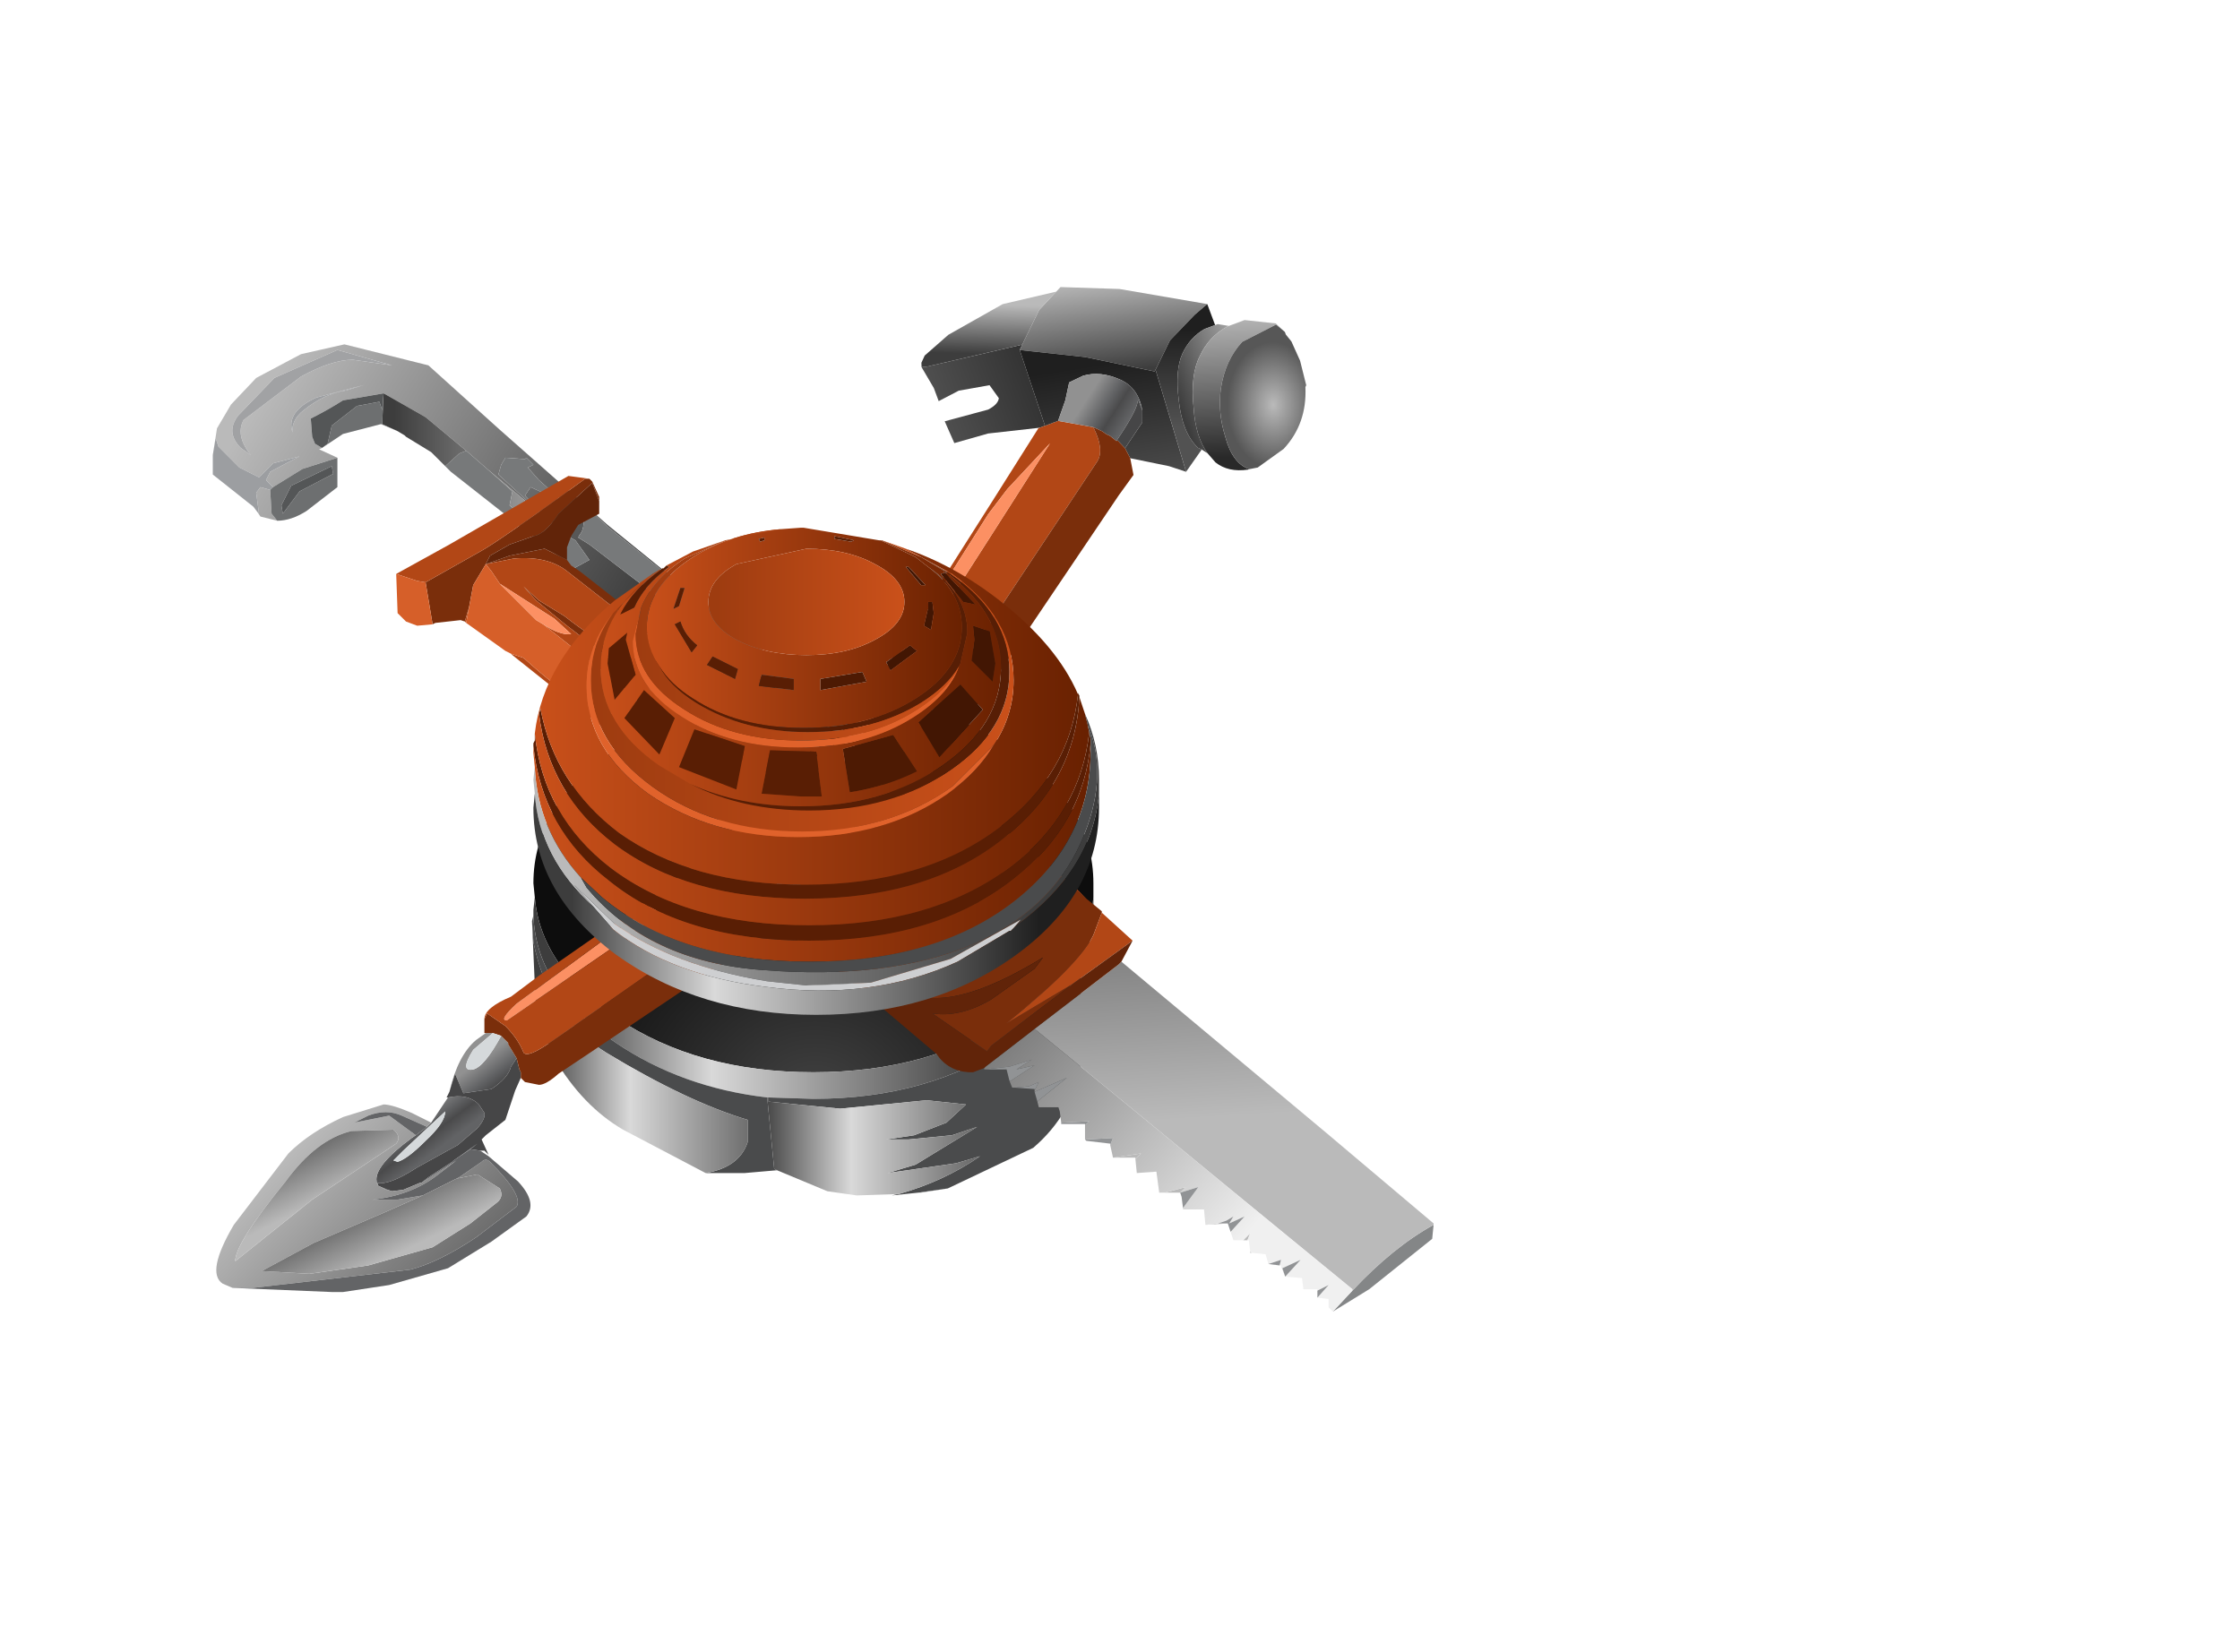 <?xml version="1.0" encoding="UTF-8" standalone="no"?>
<svg xmlns:xlink="http://www.w3.org/1999/xlink" height="59.0px" width="80.0px" xmlns="http://www.w3.org/2000/svg">
  <g transform="matrix(1.0, 0.0, 0.0, 1.0, 0.0, 0.0)">
    <use height="17.95" transform="matrix(1.0, 0.0, 0.0, 1.0, 19.0, 24.75)" width="20.05" xlink:href="#shape0"/>
    <use height="17.55" transform="matrix(0.937, -0.349, 0.349, 0.937, 22.269, 15.906)" width="23.7" xlink:href="#shape1"/>
    <use height="19.3" transform="matrix(1.0, 0.0, 0.0, 1.0, 27.4, 27.55)" width="23.8" xlink:href="#shape2"/>
    <use height="17.05" transform="matrix(1.0, 0.0, 0.0, 1.0, 7.7, 29.2)" width="21.25" xlink:href="#shape3"/>
    <use height="14.55" transform="matrix(1.0, 0.0, 0.0, 1.0, 7.55, 12.3)" width="22.8" xlink:href="#shape4"/>
    <use height="13.95" transform="matrix(1.0, 0.0, 0.0, 1.0, 14.15, 16.95)" width="17.9" xlink:href="#shape5"/>
    <use height="17.4" transform="matrix(1.0, 0.0, 0.0, 1.0, 19.05, 18.85)" width="20.2" xlink:href="#shape6"/>
  </g>
  <defs>
    <g id="shape0" transform="matrix(1.0, 0.0, 0.0, 1.0, 10.0, 8.95)">
      <path d="M10.05 -1.65 Q9.8 0.8 7.1 2.65 4.2 4.6 0.05 4.6 -4.1 4.6 -7.0 2.65 -9.7 0.8 -9.9 -1.65 L-9.95 -2.15 Q-9.95 -4.95 -7.0 -6.95 -4.1 -8.95 0.05 -8.95 4.2 -8.95 7.1 -6.95 10.05 -4.95 10.05 -2.15 L10.05 -1.65" fill="url(#gradient0)" fill-rule="evenodd" stroke="none"/>
      <path d="M10.05 -1.65 L10.05 -1.2 Q10.05 -0.1 9.6 0.85 8.9 2.35 7.1 3.55 4.15 5.55 0.05 5.55 L-1.55 5.5 -1.6 5.5 Q-4.65 5.15 -7.0 3.55 -9.85 1.65 -9.95 -1.0 L-9.95 -1.2 -9.9 -1.65 Q-9.7 0.8 -7.0 2.65 -4.1 4.6 0.05 4.6 4.2 4.6 7.1 2.65 9.8 0.8 10.05 -1.65" fill="url(#gradient1)" fill-rule="evenodd" stroke="none"/>
      <path d="M-9.95 -1.0 Q-9.85 1.65 -7.0 3.55 -4.65 5.15 -1.6 5.5 L-1.35 8.05 -1.25 8.1 -2.4 8.2 -3.8 8.2 Q-2.6 8.0 -2.3 7.1 L-2.3 6.3 Q-4.45 5.65 -7.35 3.9 -9.4 2.65 -9.95 -0.05 L-10.0 -0.8 -9.95 -1.0 M-1.55 5.5 L0.05 5.55 Q4.15 5.55 7.1 3.55 8.9 2.35 9.6 0.85 L9.6 4.35 Q9.3 6.1 7.9 7.3 L4.85 8.75 3.8 8.9 2.85 9.0 3.05 8.95 3.1 8.95 Q4.7 8.5 6.0 7.6 L5.15 7.85 2.7 8.2 3.7 7.9 5.9 6.55 5.0 6.85 3.45 7.0 2.65 7.0 3.65 6.85 4.8 6.4 5.5 5.75 4.1 5.6 1.0 5.9 -1.55 5.65 -1.55 5.5" fill="#4a4b4c" fill-rule="evenodd" stroke="none"/>
      <path d="M-1.6 5.5 L-1.55 5.5 -1.55 5.65 1.0 5.9 4.1 5.6 5.5 5.75 4.8 6.4 3.65 6.85 2.65 7.0 3.45 7.0 5.0 6.85 5.9 6.55 3.7 7.9 2.7 8.2 5.15 7.85 6.0 7.6 Q4.7 8.5 3.1 8.95 L3.05 8.95 1.6 9.0 0.55 8.85 -1.25 8.1 -1.35 8.05 -1.6 5.5 M4.85 8.75 L3.9 8.9 3.8 8.9 4.85 8.75" fill="url(#gradient2)" fill-rule="evenodd" stroke="none"/>
      <path d="M-3.8 8.2 L-6.75 6.65 Q-8.2 5.8 -9.2 4.1 L-9.85 2.6 -10.0 -0.8 -9.95 -0.05 Q-9.4 2.65 -7.35 3.9 -4.45 5.65 -2.3 6.3 L-2.3 7.1 Q-2.6 8.0 -3.8 8.2" fill="url(#gradient3)" fill-rule="evenodd" stroke="none"/>
    </g>
    <radialGradient cx="0" cy="0" gradientTransform="matrix(0.012, 0.0, 0.0, -0.01, 0.1, 5.5)" gradientUnits="userSpaceOnUse" id="gradient0" r="819.2" spreadMethod="pad">
      <stop offset="0.0" stop-color="#424242"/>
      <stop offset="1.0" stop-color="#0d0d0d"/>
    </radialGradient>
    <linearGradient gradientTransform="matrix(0.011, 0.0, 0.0, -0.011, 0.35, -1.2)" gradientUnits="userSpaceOnUse" id="gradient1" spreadMethod="pad" x1="-819.2" x2="819.2">
      <stop offset="0.0" stop-color="#3d3d3d"/>
      <stop offset="0.282" stop-color="#d9d9d9"/>
      <stop offset="0.925" stop-color="#1f1f1f"/>
    </linearGradient>
    <linearGradient gradientTransform="matrix(0.007, 0.0, 0.0, -0.007, 3.9, 4.05)" gradientUnits="userSpaceOnUse" id="gradient2" spreadMethod="pad" x1="-819.2" x2="819.2">
      <stop offset="0.0" stop-color="#3d3d3d"/>
      <stop offset="0.282" stop-color="#d9d9d9"/>
      <stop offset="0.925" stop-color="#1f1f1f"/>
    </linearGradient>
    <linearGradient gradientTransform="matrix(0.007, 0.0, 0.0, -0.007, -4.0, 2.5)" gradientUnits="userSpaceOnUse" id="gradient3" spreadMethod="pad" x1="-819.2" x2="819.2">
      <stop offset="0.0" stop-color="#3d3d3d"/>
      <stop offset="0.282" stop-color="#d9d9d9"/>
      <stop offset="0.925" stop-color="#1f1f1f"/>
    </linearGradient>
    <g id="shape1" transform="matrix(1.0, 0.0, 0.0, 1.0, 0.0, 17.55)">
      <path d="M14.6 -15.95 L14.45 -15.8 14.35 -12.95 14.15 -12.95 12.35 -13.4 11.1 -13.5 11.05 -14.35 12.65 -14.2 Q13.05 -14.25 13.15 -14.45 L13.0 -15.0 11.9 -15.2 11.1 -15.1 11.1 -15.6 10.95 -16.45 11.15 -16.4 14.6 -15.95" fill="url(#gradient4)" fill-rule="evenodd" stroke="none"/>
      <path d="M14.45 -15.8 L14.6 -15.95 15.6 -16.9 16.4 -17.3 16.6 -17.4 18.55 -16.6 21.3 -15.0 20.75 -14.8 19.6 -14.25 18.75 -13.45 18.7 -13.4 16.55 -14.75 14.45 -15.8" fill="url(#gradient5)" fill-rule="evenodd" stroke="none"/>
      <path d="M14.6 -15.95 L11.15 -16.4 10.95 -16.45 11.0 -16.6 11.2 -16.8 12.25 -17.2 14.45 -17.55 16.4 -17.3 15.6 -16.9 14.6 -15.95" fill="url(#gradient6)" fill-rule="evenodd" stroke="none"/>
      <path d="M14.15 -12.95 L14.35 -12.95 14.85 -12.95 15.95 -12.3 Q16.05 -11.4 15.65 -11.1 L2.65 -1.65 Q1.75 -1.0 1.55 -1.2 L0.85 -2.2 0.15 -2.7 0.0 -2.5 0.45 -3.0 1.1 -3.35 Q1.35 -3.45 2.1 -4.1 3.5 -4.85 14.1 -12.95 L14.15 -12.95 M1.05 -2.55 Q1.4 -2.55 14.3 -12.3 L12.3 -11.3 11.35 -10.7 2.1 -3.65 1.25 -3.0 0.85 -2.5 1.05 -2.55" fill="#b24716" fill-rule="evenodd" stroke="none"/>
      <path d="M14.35 -12.95 L14.45 -15.8 16.55 -14.75 18.7 -13.4 18.75 -13.45 18.5 -9.65 18.0 -10.05 16.8 -10.8 16.75 -11.2 17.65 -11.85 17.8 -12.25 Q17.95 -13.05 17.45 -13.55 16.9 -14.1 16.25 -14.15 L15.7 -14.1 15.35 -13.55 14.85 -12.95 14.35 -12.95" fill="url(#gradient7)" fill-rule="evenodd" stroke="none"/>
      <path d="M15.95 -12.3 L14.85 -12.95 15.35 -13.55 15.7 -14.1 16.25 -14.15 Q16.9 -14.1 17.45 -13.55 17.95 -13.05 17.8 -12.25 L17.8 -12.65 17.75 -12.6 Q17.6 -12.3 16.55 -11.55 L16.4 -11.8 16.3 -11.9 16.2 -12.05 16.15 -12.1 15.95 -12.3" fill="url(#gradient8)" fill-rule="evenodd" stroke="none"/>
      <path d="M17.8 -12.25 L17.65 -11.85 16.75 -11.2 16.6 -11.55 16.55 -11.55 Q17.6 -12.3 17.75 -12.6 L17.8 -12.65 17.8 -12.25" fill="#464647" fill-rule="evenodd" stroke="none"/>
      <path d="M18.75 -13.45 L19.6 -14.25 20.75 -14.8 21.3 -15.0 21.3 -14.2 20.9 -14.2 Q20.3 -14.1 19.85 -13.65 19.4 -13.2 19.15 -12.15 18.85 -11.0 19.2 -10.3 L19.3 -10.2 18.5 -9.65 18.75 -13.45" fill="url(#gradient9)" fill-rule="evenodd" stroke="none"/>
      <path d="M1.05 -2.55 L0.85 -2.5 1.25 -3.0 2.1 -3.65 11.35 -10.7 12.3 -11.3 14.3 -12.3 Q1.4 -2.55 1.05 -2.55" fill="#fc9063" fill-rule="evenodd" stroke="none"/>
      <path d="M0.0 -2.5 L0.15 -2.7 0.85 -2.2 1.55 -1.2 Q1.75 -1.0 2.65 -1.65 L15.65 -11.1 Q16.05 -11.4 15.95 -12.3 L16.15 -12.1 16.2 -12.05 16.3 -11.9 16.4 -11.8 16.55 -11.55 16.6 -11.55 16.75 -11.2 16.8 -10.8 16.7 -10.2 15.95 -9.7 4.0 -1.15 Q3.5 -0.95 2.9 -0.4 2.4 0.0 2.1 0.0 L1.6 -0.1 1.45 -0.25 Q1.4 -0.85 0.95 -1.5 L0.3 -2.0 0.0 -1.95 0.0 -2.5" fill="#7a2e0b" fill-rule="evenodd" stroke="none"/>
      <path d="M19.45 -10.0 L19.3 -10.2 19.2 -10.3 Q18.85 -11.0 19.15 -12.15 19.4 -13.2 19.85 -13.65 20.3 -14.1 20.9 -14.2 L21.3 -14.2 21.4 -14.2 21.75 -14.0 21.7 -14.0 Q20.95 -13.9 20.4 -13.35 19.85 -12.85 19.55 -11.7 19.25 -10.7 19.45 -10.0" fill="url(#gradient10)" fill-rule="evenodd" stroke="none"/>
      <path d="M20.65 -8.95 L20.6 -8.95 Q19.9 -9.1 19.6 -9.6 L19.45 -10.0 Q19.25 -10.7 19.55 -11.7 19.85 -12.85 20.4 -13.35 20.95 -13.9 21.7 -14.0 L21.75 -14.0 22.35 -14.0 23.35 -13.5 23.55 -13.1 23.35 -13.45 23.3 -13.45 22.0 -13.3 Q21.2 -12.9 20.7 -12.0 20.3 -11.25 20.25 -10.35 20.15 -9.35 20.65 -8.95" fill="url(#gradient11)" fill-rule="evenodd" stroke="none"/>
      <path d="M23.55 -13.1 L23.55 -13.0 23.65 -12.7 23.7 -11.95 23.6 -11.05 23.55 -11.0 Q23.15 -9.75 22.05 -9.2 L20.95 -8.9 20.65 -8.95 Q20.15 -9.35 20.25 -10.35 20.3 -11.25 20.7 -12.0 21.2 -12.9 22.0 -13.3 L23.3 -13.45 23.35 -13.45 23.55 -13.1" fill="url(#gradient12)" fill-rule="evenodd" stroke="none"/>
    </g>
    <linearGradient gradientTransform="matrix(0.004, 0.0, 0.0, -0.004, 13.85, -14.4)" gradientUnits="userSpaceOnUse" id="gradient4" spreadMethod="pad" x1="-819.2" x2="819.2">
      <stop offset="0.0" stop-color="#525252"/>
      <stop offset="1.0" stop-color="#1f1f1f"/>
    </linearGradient>
    <linearGradient gradientTransform="matrix(5.0E-4, -0.002, -0.002, -5.0E-4, 17.9, -15.5)" gradientUnits="userSpaceOnUse" id="gradient5" spreadMethod="pad" x1="-819.2" x2="819.2">
      <stop offset="0.0" stop-color="#3d3d3d"/>
      <stop offset="1.0" stop-color="#bababa"/>
    </linearGradient>
    <linearGradient gradientTransform="matrix(4.0E-4, -0.001, -0.001, -4.0E-4, 13.75, -16.85)" gradientUnits="userSpaceOnUse" id="gradient6" spreadMethod="pad" x1="-819.2" x2="819.2">
      <stop offset="0.0" stop-color="#3d3d3d"/>
      <stop offset="1.0" stop-color="#bababa"/>
    </linearGradient>
    <linearGradient gradientTransform="matrix(6.0E-4, -0.003, -0.003, -6.0E-4, 16.3, -11.9)" gradientUnits="userSpaceOnUse" id="gradient7" spreadMethod="pad" x1="-819.2" x2="819.2">
      <stop offset="0.0" stop-color="#525252"/>
      <stop offset="1.0" stop-color="#1f1f1f"/>
    </linearGradient>
    <linearGradient gradientTransform="matrix(6.0E-4, 8.0E-4, 8.0E-4, -6.0E-4, 9.75, -7.55)" gradientUnits="userSpaceOnUse" id="gradient8" spreadMethod="pad" x1="-819.2" x2="819.2">
      <stop offset="0.0" stop-color="#919191"/>
      <stop offset="0.439" stop-color="#606163"/>
      <stop offset="0.659" stop-color="#4a4a4b"/>
      <stop offset="1.0" stop-color="#626365"/>
    </linearGradient>
    <linearGradient gradientTransform="matrix(7.0E-4, -0.002, -0.002, -7.0E-4, 19.5, -12.85)" gradientUnits="userSpaceOnUse" id="gradient9" spreadMethod="pad" x1="-819.2" x2="819.2">
      <stop offset="0.0" stop-color="#525252"/>
      <stop offset="1.0" stop-color="#1f1f1f"/>
    </linearGradient>
    <linearGradient gradientTransform="matrix(0.002, 0.0, 0.0, -0.002, 20.75, -11.95)" gradientUnits="userSpaceOnUse" id="gradient10" spreadMethod="pad" x1="-819.2" x2="819.2">
      <stop offset="0.0" stop-color="#3d3d3d"/>
      <stop offset="1.0" stop-color="#bababa"/>
    </linearGradient>
    <linearGradient gradientTransform="matrix(0.001, -0.003, -0.003, -0.001, 21.7, -11.8)" gradientUnits="userSpaceOnUse" id="gradient11" spreadMethod="pad" x1="-819.2" x2="819.2">
      <stop offset="0.0" stop-color="#292929"/>
      <stop offset="1.0" stop-color="#bababa"/>
    </linearGradient>
    <radialGradient cx="0" cy="0" gradientTransform="matrix(0.002, 0.002, 0.002, -0.003, 22.25, -10.8)" gradientUnits="userSpaceOnUse" id="gradient12" r="819.2" spreadMethod="pad">
      <stop offset="0.0" stop-color="#bababa"/>
      <stop offset="0.741" stop-color="#575757"/>
    </radialGradient>
    <g id="shape2" transform="matrix(1.0, 0.0, 0.0, 1.0, 0.0, 0.0)">
      <path d="M23.8 16.2 L23.75 16.7 21.5 18.5 20.2 19.3 20.9 18.55 Q22.35 17.0 23.8 16.2" fill="#848687" fill-rule="evenodd" stroke="none"/>
      <path d="M23.8 16.2 Q22.35 17.0 20.9 18.55 L20.9 18.5 9.55 9.2 12.55 6.9 12.65 6.8 19.95 12.9 23.8 16.15 23.8 16.2 M18.5 18.05 L18.35 17.65 18.4 17.75 18.5 18.05 M17.3 17.2 L17.25 17.2 17.25 17.15 17.3 17.2 M17.15 16.75 L17.0 16.75 17.25 16.5 17.15 16.75 M16.45 16.15 L15.65 16.2 16.1 16.15 16.45 16.15 M14.75 15.05 L14.2 15.05 14.95 14.85 14.75 15.05 M13.15 13.85 L13.15 13.8 12.35 13.8 13.35 13.65 13.15 13.85 M0.05 5.25 L0.0 4.8 0.2 4.6 0.05 4.9 0.05 5.25" fill="url(#gradient13)" fill-rule="evenodd" stroke="none"/>
      <path d="M20.9 18.55 L20.2 19.3 20.05 19.15 20.05 18.85 19.65 18.8 20.05 18.35 19.65 18.55 19.65 18.5 19.15 18.5 19.1 18.1 18.5 18.05 19.05 17.45 18.4 17.75 18.35 17.65 18.3 17.65 18.35 17.45 17.9 17.6 17.8 17.25 17.3 17.2 17.25 17.15 17.2 16.75 17.15 16.75 17.25 16.5 17.0 16.75 16.65 16.75 16.55 16.45 17.05 15.9 16.5 16.15 16.65 15.9 16.4 16.05 16.1 16.15 15.65 16.2 15.6 15.65 14.85 15.65 14.85 15.6 15.4 14.85 14.75 15.05 14.95 14.85 14.2 15.05 14.0 15.05 13.9 14.3 13.2 14.35 13.15 13.85 13.35 13.65 12.35 13.8 12.25 13.35 12.35 13.1 11.4 13.15 11.35 13.15 11.35 12.65 11.5 12.5 10.5 12.55 10.45 12.15 10.4 12.0 9.7 12.0 9.65 11.8 9.7 11.75 10.7 10.95 9.55 11.45 9.55 11.4 9.7 11.1 9.35 11.25 8.85 11.3 8.75 11.3 8.65 11.05 8.7 11.05 9.55 10.5 8.9 10.65 9.45 10.3 8.65 10.55 7.75 10.65 7.75 10.6 7.8 10.55 8.45 10.05 9.55 9.2 20.9 18.5 20.9 18.55" fill="url(#gradient14)" fill-rule="evenodd" stroke="none"/>
      <path d="M8.5 2.1 L9.1 2.6 11.4 4.55 11.95 5.0 11.95 5.05 11.65 5.85 Q11.15 6.9 8.55 9.0 L10.9 7.6 8.0 9.8 7.85 10.0 5.9 8.65 Q6.9 8.8 8.0 8.15 L9.55 7.05 9.85 6.65 Q6.5 8.7 4.95 7.85 L4.8 7.8 4.35 7.4 3.55 6.75 4.2 6.7 Q5.8 6.3 7.15 5.05 8.55 3.8 8.65 2.85 L8.5 2.1" fill="#7a2e0b" fill-rule="evenodd" stroke="none"/>
      <path d="M9.1 2.6 L11.0 4.15 11.4 4.55 9.1 2.6 M11.95 5.05 L13.05 6.05 10.9 7.6 8.55 9.0 Q11.15 6.9 11.65 5.85 L11.95 5.05" fill="#b24716" fill-rule="evenodd" stroke="none"/>
      <path d="M7.75 10.6 L7.35 10.75 7.3 10.75 7.2 10.75 Q6.45 10.7 6.05 10.1 L2.75 7.3 0.05 5.25 0.05 4.9 0.2 4.6 0.2 4.55 0.65 4.05 1.15 3.6 1.95 3.0 2.45 2.7 3.7 2.1 5.9 0.0 8.5 2.05 8.5 2.1 8.65 2.85 Q8.55 3.8 7.15 5.05 5.8 6.3 4.2 6.7 L3.55 6.75 4.35 7.4 4.8 7.8 4.95 7.85 Q6.5 8.7 9.85 6.65 L9.55 7.05 8.0 8.15 Q6.9 8.8 5.9 8.65 L7.85 10.0 8.0 9.8 10.9 7.6 13.05 6.05 12.65 6.8 12.55 6.9 9.55 9.2 8.45 10.05 7.8 10.55 7.75 10.6" fill="#612409" fill-rule="evenodd" stroke="none"/>
      <path d="M19.65 18.8 L19.65 18.55 20.05 18.35 19.65 18.8 M18.3 17.65 L17.9 17.6 18.35 17.45 18.3 17.65 M16.55 16.45 L16.45 16.15 16.1 16.15 16.4 16.05 16.65 15.9 16.5 16.15 17.05 15.9 16.55 16.45 M14.85 15.6 L14.8 15.2 14.75 15.05 15.4 14.85 14.85 15.6 M12.25 13.35 L12.25 13.3 11.4 13.2 11.35 13.15 11.4 13.15 12.35 13.1 12.25 13.35 M11.35 12.65 L11.35 12.6 10.5 12.6 10.5 12.55 11.5 12.5 11.35 12.65 M9.65 11.8 L9.55 11.45 10.7 10.95 9.7 11.75 9.65 11.8 M9.55 11.4 L9.55 11.35 8.85 11.3 9.35 11.25 9.7 11.1 9.55 11.4 M8.65 11.05 L8.55 10.65 7.75 10.65 8.65 10.55 9.45 10.3 8.9 10.65 9.55 10.5 8.7 11.05 8.65 11.05 M18.5 18.05 L18.4 17.75 19.05 17.45 18.5 18.05" fill="#919395" fill-rule="evenodd" stroke="none"/>
    </g>
    <linearGradient gradientTransform="matrix(3.0E-4, 0.005, 0.005, -3.0E-4, 11.8, 8.5)" gradientUnits="userSpaceOnUse" id="gradient13" spreadMethod="pad" x1="-819.2" x2="819.2">
      <stop offset="0.0" stop-color="#6e6e6e"/>
      <stop offset="1.0" stop-color="#bababa"/>
    </linearGradient>
    <linearGradient gradientTransform="matrix(0.007, 0.006, 0.006, -0.007, 10.9, 12.2)" gradientUnits="userSpaceOnUse" id="gradient14" spreadMethod="pad" x1="-819.2" x2="819.2">
      <stop offset="0.0" stop-color="#525252"/>
      <stop offset="1.0" stop-color="#f0f0f0"/>
    </linearGradient>
    <g id="shape3" transform="matrix(1.0, 0.0, 0.0, 1.0, 21.25, 0.0)">
      <path d="M-2.75 1.15 L-2.3 0.55 -1.95 0.05 -1.45 0.0 Q-0.85 0.05 -0.35 0.6 0.1 1.05 -0.05 1.85 L-0.05 1.5 -1.15 2.5 -1.25 2.3 -1.3 2.25 Q-2.05 1.25 -2.75 1.15 M-13.55 10.9 L-12.95 10.0 Q-12.25 9.85 -11.85 10.25 L-11.65 10.55 Q-11.6 10.75 -11.9 11.1 L-12.6 11.7 -14.05 12.5 Q-15.05 13.15 -15.5 13.05 L-15.5 13.0 Q-15.6 12.45 -14.25 11.45 L-14.1 11.35 -13.7 11.05 -13.55 10.9 M-12.9 9.8 Q-12.6 8.5 -11.95 7.95 L-11.6 7.7 -11.35 7.7 -12.05 8.3 Q-12.55 9.1 -12.05 9.0 -11.65 8.9 -11.05 7.8 L-11.0 7.85 -10.9 7.95 -10.8 8.05 -10.8 8.1 -10.5 8.6 -10.7 8.9 Q-10.8 9.3 -11.4 9.7 L-12.4 9.85 -12.7 9.15 -12.9 9.8 M-14.9 12.25 L-14.75 12.3 Q-14.4 12.2 -13.75 11.55 -13.05 10.9 -13.05 10.5 L-14.55 11.9 -14.9 12.25 M-12.6 12.15 L-11.9 11.65 -12.15 11.85 -12.6 12.15 M-15.45 13.15 L-15.1 13.3 -15.15 13.3 -15.45 13.15" fill="url(#gradient15)" fill-rule="evenodd" stroke="none"/>
      <path d="M-1.15 2.5 L-0.05 1.5 -0.05 1.85 -0.15 2.25 -1.0 2.85 -1.05 2.7 -1.15 2.5 M-10.35 9.3 L-10.55 9.75 -10.9 10.8 -11.6 11.35 -11.75 11.5 -11.5 12.05 -11.65 11.9 -11.8 11.9 -12.15 11.85 -11.9 11.65 -12.6 12.15 -12.75 12.25 -12.8 12.3 -13.65 12.85 -13.9 13.05 -13.95 13.05 -14.55 13.3 -14.95 13.35 -15.1 13.3 -15.45 13.15 -15.45 13.1 -15.5 13.05 Q-15.05 13.15 -14.05 12.5 L-12.6 11.7 -11.9 11.1 Q-11.6 10.75 -11.65 10.55 L-11.85 10.25 Q-12.25 9.85 -12.95 10.0 L-13.0 10.0 -12.9 9.8 -12.7 9.15 -12.4 9.85 -11.4 9.7 Q-10.8 9.3 -10.7 8.9 L-10.5 8.6 -10.4 9.0 -10.35 9.1 -10.35 9.25 -10.35 9.3" fill="#464647" fill-rule="evenodd" stroke="none"/>
      <path d="M-2.75 1.15 Q-2.05 1.25 -1.3 2.25 L-1.25 2.3 -1.15 2.5 -1.05 2.7 -1.0 2.85 -0.95 3.35 -1.0 3.7 -1.05 3.8 -1.7 4.25 -7.95 8.45 -9.0 9.15 Q-9.45 9.55 -9.7 9.55 L-10.2 9.45 -10.35 9.3 -10.35 9.25 -10.35 9.1 -10.4 9.0 -10.5 8.6 -10.8 8.1 -10.8 8.05 -10.9 7.95 -11.0 7.85 -11.05 7.8 -11.35 7.7 -11.6 7.7 -11.65 7.7 -11.65 7.2 -11.55 7.0 -10.9 7.45 Q-10.45 7.9 -10.25 8.4 -10.1 8.6 -9.25 8.0 L-5.25 5.2 -5.15 4.35 Q-5.1 4.05 -5.4 3.45 L-5.45 3.4 -5.65 3.1 -5.75 2.9 -5.8 2.85 -5.65 2.85 -3.45 1.2 -2.75 1.15" fill="#7a2e0b" fill-rule="evenodd" stroke="none"/>
      <path d="M-5.65 3.1 L-5.45 3.4 -5.4 3.45 -7.0 4.6 -10.85 7.25 Q-11.15 7.25 -10.5 6.65 L-5.65 3.1" fill="#fc9063" fill-rule="evenodd" stroke="none"/>
      <path d="M-11.65 7.2 Q-11.65 6.8 -10.7 6.4 L-9.7 5.65 -5.75 2.9 -5.65 3.1 -10.5 6.65 Q-11.15 7.25 -10.85 7.25 L-7.0 4.6 -5.4 3.45 Q-5.1 4.05 -5.15 4.35 L-5.25 5.2 -9.25 8.0 Q-10.1 8.6 -10.25 8.4 -10.45 7.9 -10.9 7.45 L-11.55 7.0 -11.65 7.2" fill="#b24716" fill-rule="evenodd" stroke="none"/>
      <path d="M-20.65 16.8 L-21.0 16.65 Q-21.6 16.25 -20.6 14.55 L-18.65 12.0 Q-17.9 11.25 -16.7 10.7 L-15.25 10.25 Q-14.95 10.25 -14.25 10.55 L-13.55 10.9 -13.7 11.05 -14.6 10.65 Q-15.15 10.4 -15.8 10.65 L-16.3 10.9 -15.05 10.65 -14.1 11.35 -14.25 11.45 Q-15.6 12.45 -15.5 13.0 L-15.5 13.05 -15.45 13.1 -15.45 13.15 -15.15 13.3 -15.1 13.3 -14.95 13.35 -14.55 13.3 -13.95 13.05 -13.9 13.05 -12.65 12.25 -13.3 12.75 Q-14.25 13.5 -15.65 13.65 L-14.75 13.65 -13.85 13.5 -15.2 14.1 -17.75 15.2 -19.6 16.2 -17.9 16.3 -15.8 16.0 -13.5 15.35 -12.15 14.5 -11.2 13.75 Q-10.95 13.55 -11.1 13.25 L-11.9 12.75 -12.65 12.9 -12.55 12.85 -11.75 12.3 Q-11.6 12.15 -11.45 12.3 -10.25 13.5 -10.5 13.9 L-11.95 15.0 Q-13.3 15.9 -14.3 16.15 L-19.9 16.8 -20.65 16.8 M-14.9 11.15 L-16.4 11.2 Q-17.65 11.5 -18.75 13.0 -20.55 15.2 -20.55 15.85 L-19.55 15.05 -17.8 13.65 -14.8 11.65 Q-14.6 11.4 -14.9 11.15" fill="url(#gradient16)" fill-rule="evenodd" stroke="none"/>
      <path d="M-11.8 11.9 L-11.5 12.1 -10.45 13.0 Q-9.75 13.75 -10.15 14.25 L-11.4 15.15 -12.95 16.1 -15.05 16.7 -16.7 16.95 -17.1 16.95 -20.7 16.8 -20.65 16.8 -19.9 16.8 -14.3 16.15 Q-13.3 15.9 -11.95 15.0 L-10.5 13.9 Q-10.25 13.5 -11.45 12.3 -11.6 12.15 -11.75 12.3 L-12.55 12.85 -12.65 12.9 -13.85 13.5 -14.75 13.65 -15.65 13.65 Q-14.25 13.5 -13.3 12.75 L-12.65 12.25 -13.9 13.05 -13.65 12.85 -12.8 12.3 -12.75 12.25 -12.6 12.15 -12.15 11.85 -11.8 11.9 M-14.1 11.35 L-15.05 10.65 -16.3 10.9 -15.8 10.65 Q-15.15 10.4 -14.6 10.65 L-13.7 11.05 -14.1 11.35" fill="#636466" fill-rule="evenodd" stroke="none"/>
      <path d="M-11.05 7.8 Q-11.65 8.9 -12.05 9.0 -12.55 9.1 -12.05 8.3 L-11.35 7.7 -11.05 7.8 M-14.9 12.25 L-14.55 11.9 -13.05 10.5 Q-13.05 10.9 -13.75 11.55 -14.4 12.2 -14.75 12.3 L-14.9 12.25" fill="#d5d9db" fill-rule="evenodd" stroke="none"/>
      <path d="M-14.9 11.15 Q-14.6 11.4 -14.8 11.65 L-17.8 13.65 -19.55 15.05 -20.55 15.85 Q-20.55 15.2 -18.75 13.0 -17.65 11.5 -16.4 11.2 L-14.9 11.15" fill="url(#gradient17)" fill-rule="evenodd" stroke="none"/>
      <path d="M-13.85 13.5 L-12.65 12.9 -11.9 12.75 -11.1 13.25 Q-10.95 13.55 -11.2 13.75 L-12.15 14.5 -13.5 15.35 -15.8 16.0 -17.9 16.3 -19.6 16.2 -17.75 15.2 -15.2 14.1 -13.85 13.5" fill="url(#gradient18)" fill-rule="evenodd" stroke="none"/>
    </g>
    <linearGradient gradientTransform="matrix(6.0E-4, 8.0E-4, 8.0E-4, -6.0E-4, -7.95, 6.8)" gradientUnits="userSpaceOnUse" id="gradient15" spreadMethod="pad" x1="-819.2" x2="819.2">
      <stop offset="0.0" stop-color="#919191"/>
      <stop offset="0.439" stop-color="#606163"/>
      <stop offset="0.659" stop-color="#4a4a4b"/>
      <stop offset="1.0" stop-color="#626365"/>
    </linearGradient>
    <linearGradient gradientTransform="matrix(-0.003, -0.003, -0.003, 0.003, -16.15, 14.45)" gradientUnits="userSpaceOnUse" id="gradient16" spreadMethod="pad" x1="-819.2" x2="819.2">
      <stop offset="0.0" stop-color="#6e6e6e"/>
      <stop offset="1.0" stop-color="#bababa"/>
    </linearGradient>
    <linearGradient gradientTransform="matrix(5.0E-4, 0.001, 0.001, -5.0E-4, -18.0, 12.9)" gradientUnits="userSpaceOnUse" id="gradient17" spreadMethod="pad" x1="-819.2" x2="819.2">
      <stop offset="0.0" stop-color="#6e6e6e"/>
      <stop offset="1.0" stop-color="#bababa"/>
    </linearGradient>
    <linearGradient gradientTransform="matrix(5.0E-4, 0.001, 0.001, -5.0E-4, -15.3, 14.85)" gradientUnits="userSpaceOnUse" id="gradient18" spreadMethod="pad" x1="-819.2" x2="819.2">
      <stop offset="0.0" stop-color="#6e6e6e"/>
      <stop offset="1.0" stop-color="#bababa"/>
    </linearGradient>
    <g id="shape4" transform="matrix(1.0, 0.0, 0.0, 1.0, 22.8, 14.55)">
      <path d="M-22.75 -10.6 L-22.6 -11.55 -22.1 -12.4 -21.2 -13.35 -19.6 -14.2 -18.05 -14.55 -15.05 -13.8 -12.5 -11.5 -8.65 -8.1 -3.85 -4.2 -4.55 -4.75 -8.6 -8.0 -9.2 -8.55 -9.45 -8.55 -9.65 -8.7 -9.7 -8.75 -9.6 -8.6 -9.5 -8.3 Q-9.5 -7.9 -9.65 -7.75 L-9.7 -7.65 -9.3 -7.4 -0.5 -0.65 -1.2 -0.1 -1.85 -0.05 -10.75 -7.25 -9.85 -6.55 -9.3 -6.85 -9.8 -7.55 -10.25 -7.8 -10.2 -7.85 -10.6 -8.2 -10.6 -8.15 -10.95 -8.45 -11.6 -9.15 -11.4 -9.45 -10.2 -8.9 -11.1 -9.7 -11.5 -10.15 -11.3 -10.25 -11.55 -10.5 -11.6 -10.45 -12.3 -10.5 -12.45 -10.25 -12.55 -9.9 -10.8 -8.3 -12.95 -10.1 -13.7 -10.75 -15.15 -11.95 -16.65 -12.8 -18.1 -12.55 Q-18.65 -12.2 -19.25 -11.9 L-19.2 -11.25 -19.1 -11.0 -18.85 -10.85 -18.95 -10.8 -18.3 -10.5 -19.55 -10.1 -20.6 -9.45 -20.85 -9.7 -20.7 -10.0 -19.65 -10.55 -20.6 -10.3 -21.1 -9.8 -21.8 -10.15 -22.55 -10.9 -22.65 -11.2 -22.75 -10.6 M-0.05 -1.1 L0.0 -1.1 -0.05 -1.05 -0.05 -1.1 M-21.75 -10.85 L-21.4 -10.6 Q-21.95 -11.3 -21.65 -11.85 L-19.6 -13.4 Q-18.5 -14.0 -17.75 -14.0 L-16.35 -13.8 -18.3 -14.35 -20.55 -13.35 -21.85 -12.0 Q-22.3 -11.4 -21.75 -10.85 M-21.15 -8.55 L-21.1 -8.5 -21.2 -9.25 -21.05 -9.45 -20.7 -9.35 -20.65 -8.5 -20.45 -8.25 -21.05 -8.4 -21.15 -8.55 M-19.05 -12.65 Q-20.15 -12.15 -19.9 -11.4 -19.95 -11.85 -19.5 -12.2 -18.75 -12.8 -18.0 -12.9 L-17.35 -13.1 -19.05 -12.65 M-16.75 -11.7 L-16.7 -11.7 -16.15 -11.45 -16.75 -11.7" fill="url(#gradient19)" fill-rule="evenodd" stroke="none"/>
      <path d="M-21.75 -10.85 Q-22.3 -11.4 -21.85 -12.0 L-20.55 -13.35 -18.3 -14.35 -16.35 -13.8 -17.75 -14.0 Q-18.5 -14.0 -19.6 -13.4 L-21.65 -11.85 Q-21.95 -11.3 -21.4 -10.6 L-21.75 -10.85" fill="#a1a2a4" fill-rule="evenodd" stroke="none"/>
      <path d="M-22.75 -10.6 L-22.65 -11.2 -22.55 -10.9 -21.8 -10.15 -21.1 -9.8 -20.6 -10.3 -19.65 -10.55 -20.7 -10.0 -20.85 -9.7 -20.6 -9.45 -20.7 -9.35 -21.05 -9.45 -21.2 -9.25 -21.1 -8.5 -21.15 -8.55 -21.3 -8.75 -22.75 -9.9 -22.75 -10.45 -22.75 -10.6 M-19.05 -12.65 L-17.35 -13.1 -18.0 -12.9 Q-18.75 -12.8 -19.5 -12.2 -19.95 -11.85 -19.9 -11.4 -20.15 -12.15 -19.05 -12.65" fill="#9c9ea1" fill-rule="evenodd" stroke="none"/>
      <path d="M-20.6 -9.45 L-19.55 -10.1 -18.3 -10.5 -18.3 -9.45 -19.4 -8.6 Q-19.95 -8.25 -20.45 -8.25 L-20.65 -8.5 -20.7 -9.35 -20.6 -9.45 M-16.7 -11.7 L-16.75 -11.7 -18.1 -11.35 -18.85 -10.85 -18.65 -11.0 -18.5 -11.65 -17.6 -12.35 -16.8 -12.5 -16.7 -12.2 -16.65 -12.8 -16.7 -11.7 M-18.5 -10.2 L-19.95 -9.5 -20.3 -8.8 -20.25 -8.5 -19.65 -9.3 -18.5 -9.9 -18.45 -9.9 -18.5 -10.2" fill="#6d6f70" fill-rule="evenodd" stroke="none"/>
      <path d="M-18.85 -10.85 L-19.1 -11.0 -19.2 -11.25 -19.25 -11.9 Q-18.65 -12.2 -18.1 -12.55 L-16.65 -12.8 -16.7 -12.2 -16.8 -12.5 -17.6 -12.35 -18.5 -11.65 -18.65 -11.0 -18.85 -10.85 M-18.5 -10.2 L-18.45 -9.9 -18.5 -9.9 -19.65 -9.3 -20.25 -8.5 -20.3 -8.8 -19.95 -9.5 -18.5 -10.2" fill="#545657" fill-rule="evenodd" stroke="none"/>
      <path d="M-13.7 -10.75 L-12.95 -10.1 -12.05 -9.3 -12.15 -8.8 -11.45 -8.2 -11.05 -7.9 Q-10.5 -7.65 -10.55 -8.0 L-10.6 -8.15 -10.6 -8.2 -10.2 -7.85 -10.25 -7.8 -9.8 -7.55 -9.3 -6.85 -9.85 -6.55 -10.75 -7.25 -14.25 -10.0 -14.45 -10.2 -13.95 -10.65 -13.7 -10.75 M-10.8 -8.3 L-12.55 -9.9 -12.45 -10.25 -12.3 -10.5 -11.6 -10.45 -11.55 -10.5 -11.3 -10.25 -11.5 -10.15 -11.1 -9.7 -10.2 -8.9 -11.4 -9.45 -11.6 -9.15 -10.95 -8.45 -10.8 -8.3 M-0.5 -0.65 L-9.3 -7.4 -9.7 -7.65 -9.65 -7.75 Q-9.5 -7.9 -9.5 -8.3 L-9.6 -8.6 -9.7 -8.75 -9.65 -8.7 -9.45 -8.55 -9.2 -8.55 -8.6 -8.0 -4.55 -4.75 -3.85 -4.2 Q-0.7 -1.75 -0.15 -1.4 L-0.05 -1.1 -0.05 -1.05 -0.1 -0.95 -0.4 -0.6 -0.5 -0.65" fill="#77797a" fill-rule="evenodd" stroke="none"/>
      <path d="M-16.65 -12.8 L-15.15 -11.95 -13.7 -10.75 -13.95 -10.65 -14.45 -10.2 -14.95 -10.7 -15.85 -11.25 -15.9 -11.3 -16.15 -11.45 -16.7 -11.7 -16.65 -12.8 M-12.95 -10.1 L-10.8 -8.3 -10.95 -8.45 -10.6 -8.15 -10.55 -8.0 Q-10.5 -7.65 -11.05 -7.9 L-11.45 -8.2 -12.15 -8.8 -12.05 -9.3 -12.95 -10.1" fill="url(#gradient20)" fill-rule="evenodd" stroke="none"/>
    </g>
    <linearGradient gradientTransform="matrix(-0.008, -0.005, -0.005, 0.008, -14.45, -8.6)" gradientUnits="userSpaceOnUse" id="gradient19" spreadMethod="pad" x1="-819.2" x2="819.2">
      <stop offset="0.0" stop-color="#3d3d3d"/>
      <stop offset="1.0" stop-color="#bababa"/>
    </linearGradient>
    <linearGradient gradientTransform="matrix(0.004, 0.0, 0.0, -0.004, -13.0, -9.7)" gradientUnits="userSpaceOnUse" id="gradient20" spreadMethod="pad" x1="-819.2" x2="819.2">
      <stop offset="0.0" stop-color="#3d3d3d"/>
      <stop offset="1.0" stop-color="#bababa"/>
    </linearGradient>
    <g id="shape5" transform="matrix(1.0, 0.0, 0.0, 1.0, 17.9, 13.95)">
      <path d="M-11.0 -13.8 L-10.9 -13.7 -10.65 -13.15 -10.65 -13.0 -10.9 -13.65 -12.1 -12.55 Q-12.6 -11.8 -13.0 -11.75 L-13.85 -11.45 -14.55 -11.05 -14.7 -10.75 -13.85 -11.05 -12.6 -11.3 -11.8 -10.9 -11.65 -10.7 -11.35 -10.5 -3.3 -4.2 -2.65 -3.7 -2.7 -3.4 -4.95 -3.3 -8.15 -5.75 -11.8 -8.55 -12.9 -9.45 -13.35 -9.95 -12.8 -9.45 -11.9 -8.9 Q-9.85 -7.3 -8.8 -7.3 -8.25 -7.3 -8.15 -7.65 L-11.8 -10.5 Q-12.5 -11.05 -13.7 -10.95 L-14.7 -10.75 -15.15 -10.0 -15.3 -9.2 -15.45 -8.7 -15.6 -8.75 -16.5 -8.65 -16.6 -8.6 -16.85 -10.1 -14.9 -11.2 Q-14.25 -11.55 -11.15 -13.8 L-11.0 -13.8" fill="#7a2e0b" fill-rule="evenodd" stroke="none"/>
      <path d="M-17.9 -10.4 L-16.0 -11.45 -11.75 -13.9 -11.0 -13.8 -11.15 -13.8 Q-14.25 -11.55 -14.9 -11.2 L-16.85 -10.1 -17.15 -10.15 -17.9 -10.4 M-3.3 -4.2 L-1.45 -2.75 -0.5 -2.7 Q0.3 -2.55 -0.15 -2.2 -0.85 -1.7 -4.35 0.0 L-13.75 -7.5 -13.8 -7.55 -13.35 -7.4 Q-11.0 -5.25 -9.9 -5.4 -9.35 -5.45 -9.3 -5.95 L-12.65 -8.6 Q-12.05 -8.2 -11.65 -8.25 L-12.25 -8.8 -14.2 -10.05 -14.3 -10.2 -14.5 -10.5 -14.7 -10.75 -13.7 -10.95 Q-12.5 -11.05 -11.8 -10.5 L-8.15 -7.65 Q-8.25 -7.3 -8.8 -7.3 -9.85 -7.3 -11.9 -8.9 L-12.8 -9.45 -13.35 -9.95 -12.9 -9.45 -11.8 -8.55 -8.15 -5.75 -4.95 -3.3 -2.7 -3.4 -2.65 -3.7 -3.3 -4.2 M-15.4 -8.65 L-15.45 -8.7 -15.3 -9.2 -15.4 -8.65" fill="#b24716" fill-rule="evenodd" stroke="none"/>
      <path d="M-10.65 -13.0 L-10.65 -12.55 -11.4 -12.15 -11.65 -11.75 -11.8 -11.35 -11.8 -11.05 -11.8 -10.9 -12.6 -11.3 -13.85 -11.05 -14.7 -10.75 -14.55 -11.05 -13.85 -11.45 -13.0 -11.75 Q-12.6 -11.8 -12.1 -12.55 L-10.9 -13.65 -10.65 -13.0" fill="#612409" fill-rule="evenodd" stroke="none"/>
      <path d="M-13.8 -7.55 L-14.0 -7.65 -15.4 -8.65 -15.3 -9.2 -15.15 -10.0 -14.7 -10.75 -14.5 -10.5 -14.3 -10.2 -14.2 -10.05 -12.9 -8.75 -12.65 -8.6 -9.3 -5.95 Q-9.35 -5.45 -9.9 -5.4 -11.0 -5.25 -13.35 -7.4 L-13.8 -7.55 M-16.6 -8.6 L-17.15 -8.55 -17.55 -8.7 -17.85 -9.0 -17.9 -10.4 -17.15 -10.15 -16.85 -10.1 -16.6 -8.6" fill="#d65f29" fill-rule="evenodd" stroke="none"/>
      <path d="M-12.65 -8.6 L-12.9 -8.75 -14.2 -10.05 -12.25 -8.8 -11.65 -8.25 Q-12.05 -8.2 -12.65 -8.6" fill="#fc9063" fill-rule="evenodd" stroke="none"/>
    </g>
    <g id="shape6" transform="matrix(1.0, 0.0, 0.0, 1.0, 10.1, 8.7)">
      <path d="M2.3 -8.25 L2.35 -8.25 3.75 -7.65 4.5 -7.2 Q6.6 -5.75 6.6 -3.7 6.6 -1.65 4.5 -0.2 2.4 1.25 -0.55 1.25 -2.75 1.25 -4.5 0.45 L-5.6 -0.2 Q-7.7 -1.65 -7.7 -3.7 -7.7 -5.75 -5.6 -7.2 L-5.55 -7.2 Q-6.55 -6.5 -7.0 -5.6 L-6.5 -5.85 Q-6.15 -6.65 -5.25 -7.3 L-5.35 -7.35 -4.4 -7.85 -3.25 -8.25 -4.7 -7.6 Q-5.85 -6.85 -6.25 -5.85 L-6.55 -4.65 Q-6.55 -3.05 -4.8 -1.95 -3.1 -0.85 -0.65 -0.85 1.8 -0.85 3.5 -1.95 4.75 -2.75 5.1 -3.75 L5.15 -3.85 5.4 -4.95 Q5.4 -6.35 4.0 -7.3 L3.55 -7.65 2.3 -8.25 M4.45 -7.05 L5.25 -6.05 5.7 -5.95 4.6 -7.1 4.45 -7.05 M4.4 -0.5 L5.95 -2.2 5.15 -3.1 3.65 -1.75 4.4 -0.5 M0.95 -0.8 L1.2 0.75 Q2.5 0.55 3.6 0.0 L2.75 -1.3 0.95 -0.8 M5.65 -4.7 L5.55 -3.95 6.3 -3.2 6.4 -3.85 6.2 -5.0 5.6 -5.2 5.65 -4.7 M0.0 -0.7 L-1.65 -0.75 -1.95 0.8 -0.55 0.9 0.2 0.9 0.0 -0.7 M-6.75 -4.95 L-7.4 -4.4 -7.45 -3.85 -7.2 -2.55 -6.45 -3.45 -6.8 -4.7 -6.75 -4.95 M-6.85 -1.9 L-5.6 -0.6 -5.05 -1.9 -6.15 -2.9 -6.85 -1.9 M-4.9 -0.15 L-2.85 0.65 -2.55 -0.9 -4.35 -1.5 -4.9 -0.15" fill="url(#gradient21)" fill-rule="evenodd" stroke="none"/>
      <path d="M0.65 -8.4 L0.65 -8.3 1.25 -8.2 1.35 -8.25 0.65 -8.4 M-1.25 -8.65 L-0.55 -8.7 -0.45 -8.7 2.25 -8.25 2.3 -8.25 3.55 -7.65 4.0 -7.3 Q5.2 -6.4 5.2 -5.15 5.2 -3.65 3.55 -2.6 1.9 -1.55 -0.45 -1.55 -2.8 -1.55 -4.4 -2.6 -5.2 -3.1 -5.6 -3.75 -6.05 -4.4 -6.05 -5.15 -6.05 -6.6 -4.4 -7.65 -3.05 -8.5 -1.25 -8.65 M3.75 -6.65 L3.9 -6.65 3.3 -7.3 3.2 -7.3 3.75 -6.65 M3.85 -5.2 L4.1 -5.05 4.2 -5.65 4.15 -6.05 4.0 -6.05 4.0 -5.85 3.85 -5.2 M3.35 -4.5 L2.5 -3.9 2.65 -3.6 3.6 -4.3 3.35 -4.5 M1.65 -3.55 L0.15 -3.3 0.15 -2.9 1.8 -3.2 1.65 -3.55 M2.1 -4.7 Q3.15 -5.25 3.15 -6.05 3.15 -6.85 2.1 -7.4 1.1 -7.95 -0.35 -7.95 L-2.85 -7.4 Q-3.85 -6.85 -3.85 -6.05 -3.85 -5.25 -2.85 -4.7 -1.8 -4.15 -0.35 -4.15 1.1 -4.15 2.1 -4.7 M-4.85 -6.55 L-5.1 -5.8 -4.9 -5.9 -4.7 -6.55 -4.85 -6.55 M-2.05 -8.3 L-2.0 -8.2 -1.85 -8.25 -1.85 -8.35 -2.05 -8.3 M-1.95 -3.45 L-2.05 -3.05 -0.8 -2.9 -0.8 -3.3 -1.95 -3.45 M-5.05 -5.25 L-4.45 -4.25 -4.25 -4.5 Q-4.7 -4.85 -4.85 -5.35 L-5.05 -5.25 M-2.8 -3.65 L-3.7 -4.1 -3.9 -3.8 -2.9 -3.3 -2.8 -3.65" fill="url(#gradient22)" fill-rule="evenodd" stroke="none"/>
      <path d="M0.65 -8.4 L1.35 -8.25 1.25 -8.2 0.65 -8.3 0.65 -8.4 M9.35 -2.75 L9.35 -2.8 9.4 -2.7 9.4 -2.65 Q9.25 0.35 6.75 2.35 4.05 4.55 -0.4 4.55 -4.6 4.55 -7.2 2.6 -9.55 0.8 -9.9 -2.05 L-9.85 -2.25 Q-9.35 0.45 -7.05 2.2 -4.45 4.05 -0.4 4.05 3.85 4.05 6.55 2.0 9.05 0.1 9.35 -2.75 M-10.1 -0.9 L-10.1 -1.0 -10.05 -1.1 -10.05 -1.35 Q-9.75 1.6 -7.35 3.45 -4.65 5.5 -0.25 5.5 4.15 5.5 6.95 3.4 9.45 1.5 9.75 -1.4 L9.8 -1.15 9.8 -1.0 Q9.55 1.9 7.05 3.85 4.25 6.05 -0.25 6.05 -4.75 6.05 -7.4 3.9 -9.8 2.05 -10.1 -0.9 M-5.55 -7.2 L-5.5 -7.25 -5.45 -7.25 -5.4 -7.3 -5.35 -7.35 -5.25 -7.3 Q-6.15 -6.65 -6.5 -5.85 L-7.0 -5.6 Q-6.55 -6.5 -5.55 -7.2 M0.0 -0.7 L0.2 0.9 -0.55 0.9 -1.95 0.8 -1.65 -0.75 0.0 -0.7 M-2.05 -8.3 L-1.85 -8.35 -1.85 -8.25 -2.0 -8.2 -2.05 -8.3 M-4.85 -6.55 L-4.7 -6.55 -4.9 -5.9 -5.1 -5.8 -4.85 -6.55 M-6.85 -1.9 L-6.15 -2.9 -5.05 -1.9 -5.6 -0.6 -6.85 -1.9 M-6.75 -4.95 L-6.8 -4.7 -6.45 -3.45 -7.2 -2.55 -7.45 -3.85 -7.4 -4.4 -6.75 -4.95 M-2.8 -3.65 L-2.9 -3.3 -3.9 -3.8 -3.7 -4.1 -2.8 -3.65 M-5.05 -5.25 L-4.85 -5.35 Q-4.7 -4.85 -4.25 -4.5 L-4.45 -4.25 -5.05 -5.25 M-1.95 -3.45 L-0.8 -3.3 -0.8 -2.9 -2.05 -3.05 -1.95 -3.45 M-4.9 -0.15 L-4.35 -1.5 -2.55 -0.9 -2.85 0.65 -4.9 -0.15" fill="#591e04" fill-rule="evenodd" stroke="none"/>
      <path d="M3.75 -6.65 L3.2 -7.3 3.3 -7.3 3.9 -6.65 3.75 -6.65 M4.45 -7.05 L4.6 -7.1 5.7 -5.95 5.25 -6.05 4.45 -7.05 M3.35 -4.5 L3.6 -4.3 2.65 -3.6 2.5 -3.9 3.35 -4.5 M3.85 -5.2 L4.0 -5.85 4.0 -6.05 4.15 -6.05 4.2 -5.65 4.1 -5.05 3.85 -5.2 M4.4 -0.5 L3.65 -1.75 5.15 -3.1 5.95 -2.2 4.4 -0.5 M5.65 -4.7 L5.6 -5.2 6.2 -5.0 6.4 -3.85 6.3 -3.2 5.55 -3.95 5.65 -4.7" fill="#421603" fill-rule="evenodd" stroke="none"/>
      <path d="M3.2 -7.95 Q4.95 -7.35 6.55 -6.1 8.6 -4.5 9.35 -2.75 9.05 0.1 6.55 2.0 3.85 4.05 -0.4 4.05 -4.45 4.05 -7.05 2.2 -9.35 0.45 -9.85 -2.25 L-9.9 -2.05 Q-9.55 0.8 -7.2 2.6 -4.6 4.55 -0.4 4.55 4.05 4.55 6.75 2.35 9.25 0.35 9.4 -2.65 L9.6 -2.05 9.7 -1.65 9.75 -1.4 Q9.45 1.5 6.95 3.4 4.15 5.5 -0.25 5.5 -4.65 5.5 -7.35 3.45 -9.75 1.6 -10.05 -1.35 -9.75 -3.95 -7.2 -6.1 L-5.85 -7.05 -7.25 -5.65 Q-8.2 -4.5 -8.2 -3.05 -8.2 -0.8 -6.0 0.8 -3.75 2.35 -0.65 2.35 2.5 2.35 4.7 0.8 5.8 0.0 6.35 -0.95 7.05 -2.0 7.05 -3.25 7.05 -5.5 4.85 -7.05 L3.2 -7.95 M-10.05 -0.15 L-10.1 -0.65 -10.1 -0.9 Q-9.8 2.05 -7.4 3.9 -4.75 6.05 -0.25 6.05 4.25 6.05 7.05 3.85 9.55 1.9 9.8 -1.0 L9.8 -0.7 Q9.8 2.4 7.25 4.5 4.45 6.8 -0.25 6.8 -4.9 6.8 -7.65 4.5 L-8.4 3.8 Q-9.95 2.1 -10.05 -0.15" fill="url(#gradient23)" fill-rule="evenodd" stroke="none"/>
      <path d="M2.35 -8.25 L3.2 -7.95 4.85 -7.05 Q7.05 -5.5 7.05 -3.25 7.05 -2.0 6.35 -0.95 L4.85 0.55 Q2.6 2.15 -0.5 2.15 -3.65 2.15 -5.85 0.55 -8.05 -1.05 -8.05 -3.25 -8.05 -4.6 -7.25 -5.65 L-5.85 -7.05 -5.6 -7.2 Q-7.7 -5.75 -7.7 -3.7 -7.7 -1.65 -5.6 -0.2 L-4.5 0.45 Q-2.65 1.4 -0.25 1.4 2.7 1.4 4.8 -0.05 6.9 -1.5 6.9 -3.55 6.9 -5.6 4.8 -7.05 L3.75 -7.65 2.35 -8.25" fill="url(#gradient24)" fill-rule="evenodd" stroke="none"/>
      <path d="M-5.6 -3.75 Q-5.2 -3.1 -4.4 -2.6 -2.8 -1.55 -0.45 -1.55 1.9 -1.55 3.55 -2.6 5.2 -3.65 5.2 -5.15 5.2 -6.4 4.0 -7.3 5.4 -6.35 5.4 -4.95 L5.15 -3.85 5.1 -3.75 Q4.7 -3.05 3.75 -2.45 2.05 -1.4 -0.3 -1.4 -2.6 -1.4 -4.3 -2.45 -5.25 -3.05 -5.6 -3.75 M-4.5 0.45 Q-2.75 1.25 -0.55 1.25 2.4 1.25 4.5 -0.2 6.6 -1.65 6.6 -3.7 6.6 -5.75 4.5 -7.2 L3.75 -7.65 4.8 -7.05 Q6.9 -5.6 6.9 -3.55 6.9 -1.5 4.8 -0.05 2.7 1.4 -0.25 1.4 -2.65 1.4 -4.5 0.45" fill="#571e05" fill-rule="evenodd" stroke="none"/>
      <path d="M1.65 -3.55 L1.8 -3.2 0.15 -2.9 0.15 -3.3 1.65 -3.55 M0.95 -0.8 L2.75 -1.3 3.6 0.0 Q2.5 0.55 1.2 0.75 L0.95 -0.8" fill="#4d1a03" fill-rule="evenodd" stroke="none"/>
      <path d="M2.1 -4.7 Q1.1 -4.15 -0.35 -4.15 -1.8 -4.15 -2.85 -4.7 -3.85 -5.25 -3.85 -6.05 -3.85 -6.85 -2.85 -7.4 L-0.35 -7.95 Q1.1 -7.95 2.1 -7.4 3.15 -6.85 3.15 -6.05 3.15 -5.25 2.1 -4.7" fill="url(#gradient25)" fill-rule="evenodd" stroke="none"/>
      <path d="M9.6 -2.05 Q10.1 -0.95 10.1 0.3 L10.1 0.8 Q9.85 3.55 7.15 5.5 L7.05 5.6 7.3 5.3 4.8 6.7 1.95 7.55 0.0 7.65 -0.35 7.65 -1.75 7.5 Q-5.1 6.95 -7.2 5.45 L-8.65 4.05 -7.95 4.85 Q-9.9 3.1 -10.05 0.8 L-10.1 0.3 -10.05 -0.15 Q-9.95 2.1 -8.4 3.8 L-8.2 4.15 Q-6.0 6.8 -1.9 7.1 2.55 7.45 5.55 6.2 8.35 5.0 9.45 2.55 10.45 0.3 9.75 -1.55 L9.7 -1.65 9.6 -2.05" fill="url(#gradient26)" fill-rule="evenodd" stroke="none"/>
      <path d="M9.7 -1.65 L9.75 -1.55 Q10.45 0.3 9.45 2.55 8.35 5.0 5.55 6.2 2.55 7.45 -1.9 7.1 -6.0 6.8 -8.2 4.15 L-8.4 3.8 -7.65 4.5 Q-4.9 6.8 -0.25 6.8 4.45 6.8 7.25 4.5 9.8 2.4 9.8 -0.7 L9.8 -1.0 9.8 -1.15 9.75 -1.4 9.7 -1.65" fill="#4a4b4c" fill-rule="evenodd" stroke="none"/>
      <path d="M6.35 -0.95 Q5.8 0.0 4.7 0.8 2.5 2.35 -0.65 2.35 -3.75 2.35 -6.0 0.8 -8.2 -0.8 -8.2 -3.05 -8.2 -4.5 -7.25 -5.65 -8.05 -4.6 -8.05 -3.25 -8.05 -1.05 -5.85 0.55 -3.65 2.15 -0.5 2.15 2.6 2.15 4.85 0.55 L6.35 -0.95 M5.1 -3.75 Q4.75 -2.75 3.5 -1.95 1.8 -0.85 -0.65 -0.85 -3.1 -0.85 -4.8 -1.95 -6.55 -3.05 -6.55 -4.65 L-6.25 -5.85 -6.45 -4.9 Q-6.45 -3.3 -4.7 -2.2 -3.0 -1.1 -0.55 -1.1 1.9 -1.1 3.6 -2.2 4.7 -2.9 5.1 -3.75" fill="#e0622b" fill-rule="evenodd" stroke="none"/>
      <path d="M-3.25 -8.25 L-1.25 -8.65 Q-3.05 -8.5 -4.4 -7.65 -6.05 -6.6 -6.05 -5.15 -6.05 -4.4 -5.6 -3.75 -5.25 -3.05 -4.3 -2.45 -2.6 -1.4 -0.3 -1.4 2.05 -1.4 3.75 -2.45 4.7 -3.05 5.1 -3.75 4.7 -2.9 3.6 -2.2 1.9 -1.1 -0.55 -1.1 -3.0 -1.1 -4.7 -2.2 -6.45 -3.3 -6.45 -4.9 L-6.25 -5.85 Q-5.85 -6.85 -4.7 -7.6 L-3.25 -8.25" fill="url(#gradient27)" fill-rule="evenodd" stroke="none"/>
      <path d="M1.95 7.55 L4.8 6.7 7.3 5.3 7.05 5.6 6.95 5.7 6.9 5.7 5.05 6.8 Q2.0 8.2 -1.8 7.7 -5.15 7.3 -7.25 5.65 L-7.95 4.85 -8.65 4.05 -7.2 5.45 Q-5.1 6.95 -1.75 7.5 L-0.35 7.65 1.95 7.55" fill="#cecfd1" fill-rule="evenodd" stroke="none"/>
      <path d="M10.1 0.8 L10.1 1.3 Q10.1 4.4 7.15 6.55 4.2 8.7 0.0 8.7 -4.15 8.7 -7.15 6.55 -10.1 4.35 -10.1 1.3 L-10.05 0.8 Q-9.9 3.1 -7.95 4.85 L-7.25 5.65 Q-5.15 7.3 -1.8 7.7 2.0 8.2 5.05 6.8 L6.9 5.7 6.95 5.7 7.05 5.6 7.15 5.5 Q9.85 3.55 10.1 0.8 M-0.35 7.65 L0.0 7.65 1.95 7.55 -0.35 7.65" fill="url(#gradient28)" fill-rule="evenodd" stroke="none"/>
    </g>
    <linearGradient gradientTransform="matrix(0.009, 0.0, 0.0, -0.009, -0.55, -3.7)" gradientUnits="userSpaceOnUse" id="gradient21" spreadMethod="pad" x1="-819.2" x2="819.2">
      <stop offset="0.0" stop-color="#c9501a"/>
      <stop offset="1.0" stop-color="#692101"/>
    </linearGradient>
    <linearGradient gradientTransform="matrix(0.007, 0.0, 0.0, -0.007, -0.45, -5.15)" gradientUnits="userSpaceOnUse" id="gradient22" spreadMethod="pad" x1="-819.2" x2="819.2">
      <stop offset="0.0" stop-color="#c9501a"/>
      <stop offset="1.0" stop-color="#692101"/>
    </linearGradient>
    <linearGradient gradientTransform="matrix(0.012, 0.0, 0.0, -0.012, -0.15, -0.9)" gradientUnits="userSpaceOnUse" id="gradient23" spreadMethod="pad" x1="-819.2" x2="819.2">
      <stop offset="0.0" stop-color="#c9501a"/>
      <stop offset="1.0" stop-color="#692101"/>
    </linearGradient>
    <linearGradient gradientTransform="matrix(-0.009, 0.0, 0.0, 0.009, -0.6, -3.25)" gradientUnits="userSpaceOnUse" id="gradient24" spreadMethod="pad" x1="-819.2" x2="819.2">
      <stop offset="0.0" stop-color="#c9501a"/>
      <stop offset="1.0" stop-color="#9e3c10"/>
    </linearGradient>
    <linearGradient gradientTransform="matrix(-0.004, 0.0, 0.0, 0.004, -0.3, -6.05)" gradientUnits="userSpaceOnUse" id="gradient25" spreadMethod="pad" x1="-819.2" x2="819.2">
      <stop offset="0.0" stop-color="#c9501a"/>
      <stop offset="1.0" stop-color="#9e3c10"/>
    </linearGradient>
    <linearGradient gradientTransform="matrix(-0.01, 0.0, 0.0, 0.01, -0.5, 0.3)" gradientUnits="userSpaceOnUse" id="gradient26" spreadMethod="pad" x1="-819.2" x2="819.2">
      <stop offset="0.0" stop-color="#3d3d3d"/>
      <stop offset="1.0" stop-color="#bababa"/>
    </linearGradient>
    <linearGradient gradientTransform="matrix(-0.007, 0.0, 0.0, 0.007, -0.75, -4.9)" gradientUnits="userSpaceOnUse" id="gradient27" spreadMethod="pad" x1="-819.2" x2="819.2">
      <stop offset="0.0" stop-color="#c9501a"/>
      <stop offset="1.0" stop-color="#9e3c10"/>
    </linearGradient>
    <linearGradient gradientTransform="matrix(0.011, 0.0, 0.0, -0.011, 0.3, 1.3)" gradientUnits="userSpaceOnUse" id="gradient28" spreadMethod="pad" x1="-819.2" x2="819.2">
      <stop offset="0.0" stop-color="#3d3d3d"/>
      <stop offset="0.282" stop-color="#d9d9d9"/>
      <stop offset="0.925" stop-color="#1f1f1f"/>
    </linearGradient>
  </defs>
</svg>
